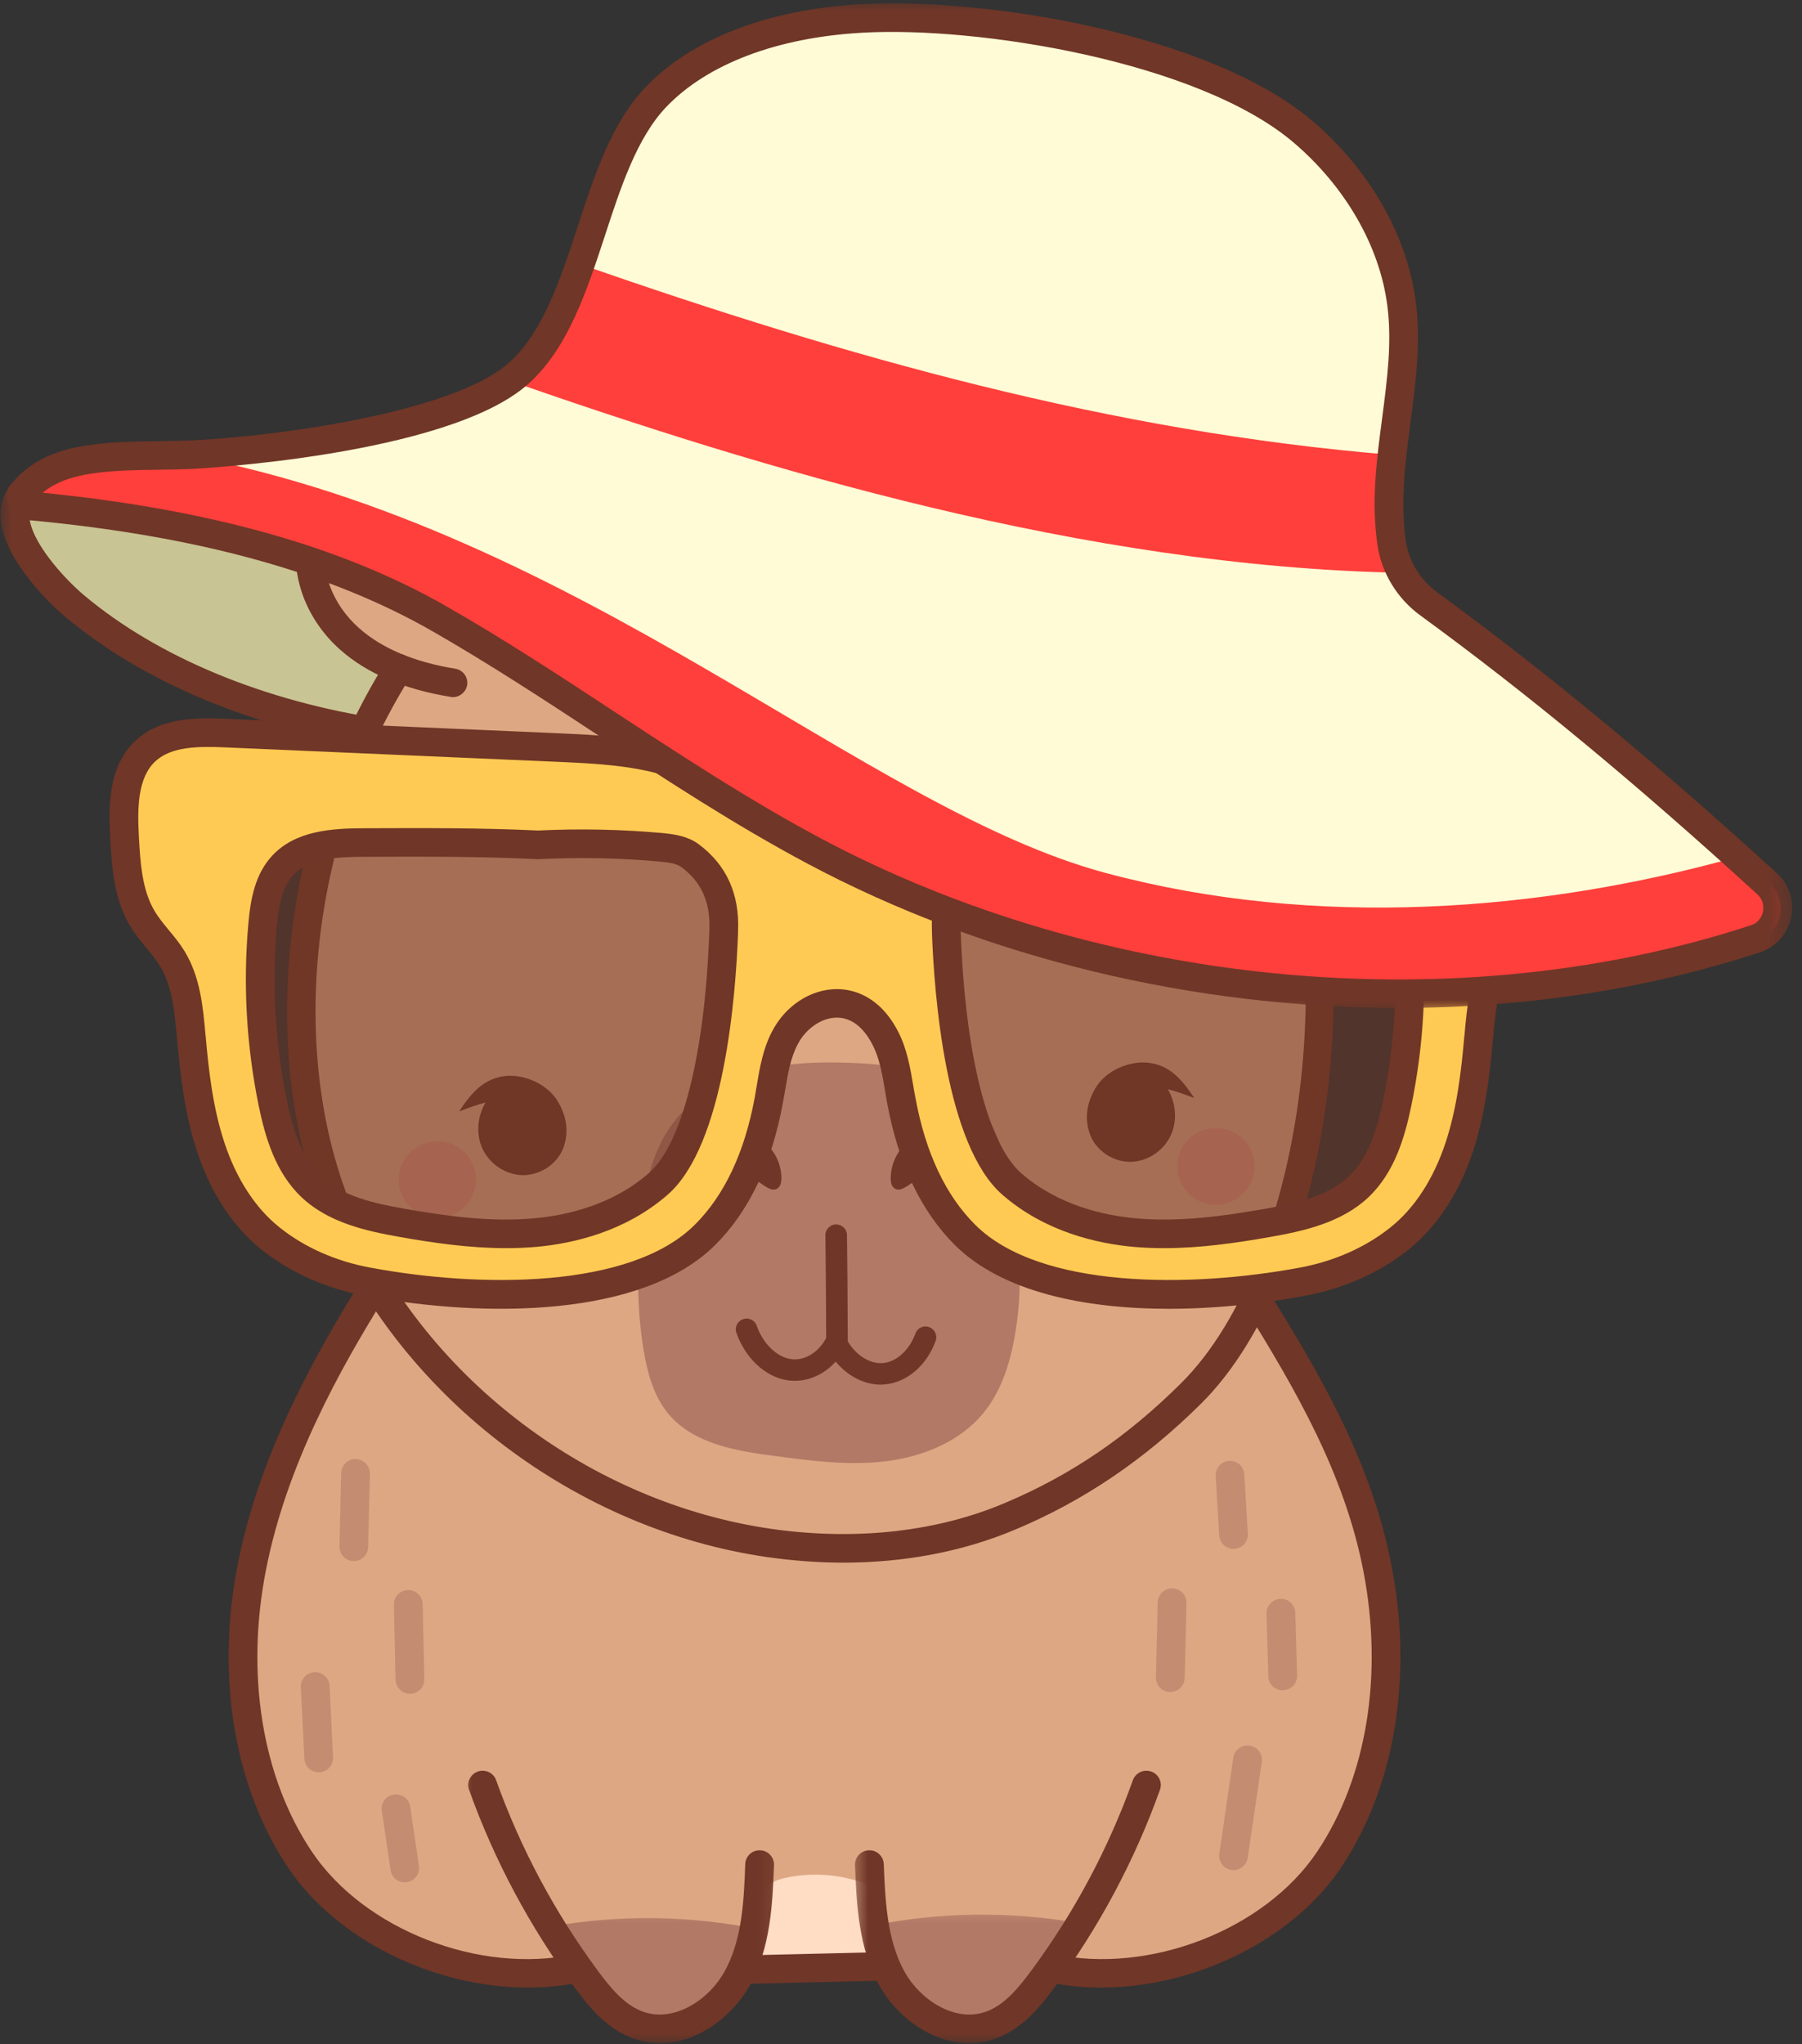 <svg width="82" height="93" viewBox="0 0 82 93" fill="none" xmlns="http://www.w3.org/2000/svg">
<rect x="0" y="0" width="82" height="93" fill="#333333" stroke="none"/>
<path d="M1.397 22.417C0.906 23.256 1.02 24.309 1.489 25.214C1.953 26.125 2.738 26.91 3.583 27.613C7.357 30.782 12.444 32.641 17.548 33.404C22.652 34.162 27.805 33.89 32.811 33.29C29.834 29.026 24.528 26.103 19.021 24.516C13.518 22.924 7.749 22.504 1.397 22.417Z" fill="#C9C493"/>
<mask id="mask0_594_11575" style="mask-type:luminance" maskUnits="userSpaceOnUse" x="0" y="20" width="31" height="15">
<path d="M0 20.939H30.297V34.899H0V20.939Z" fill="white"/>
</mask>
<g mask="url(#mask0_594_11575)">
<path d="M23.219 34.425C21.321 34.425 19.336 34.316 17.27 34.005C11.615 33.165 6.538 31.055 2.983 28.072C1.914 27.178 0.087 25.209 0.022 23.508C0 22.859 0.224 22.286 0.671 21.85C0.927 21.599 1.342 21.599 1.598 21.855C1.849 22.112 1.843 22.526 1.587 22.777C1.402 22.957 1.32 23.175 1.331 23.459C1.374 24.609 2.885 26.289 3.823 27.079C7.198 29.91 12.046 31.916 17.466 32.723C21.436 33.312 25.111 33.149 28.492 32.887C28.846 32.86 29.163 33.127 29.19 33.487C29.223 33.841 28.95 34.157 28.59 34.185C26.878 34.316 25.089 34.425 23.219 34.425Z" fill="#703627"/>
</g>
<mask id="mask1_594_11575" style="mask-type:luminance" maskUnits="userSpaceOnUse" x="10" y="18" width="54" height="75">
<path d="M10.753 18.147H63.799V93H10.753V18.147Z" fill="white"/>
</mask>
<g mask="url(#mask1_594_11575)">
<path d="M24.228 24.173C23.334 22.651 20.929 21.277 19.157 21.174C17.385 21.064 15.896 21.61 14.86 23.044C13.829 24.478 14.615 27.008 15.34 28.622C15.803 29.653 17.319 29.478 18.148 30.405C15.814 34.173 13.704 39.534 13.388 43.901C13.377 48.967 14.593 54.033 17.101 58.592C14.642 62.66 12.701 67.038 11.332 71.477C10.525 74.989 10.967 78.746 12.379 82.061C13.404 84.471 15.002 86.729 17.287 88.027C18.514 88.725 19.888 89.117 21.245 89.504C22.058 89.734 22.881 89.968 23.727 90.001C24.572 90.039 25.455 89.853 26.279 89.406C26.867 90.606 27.811 91.707 29.087 92.144C30.357 92.575 31.971 92.165 32.615 90.993C32.844 90.579 32.969 90.072 33.362 89.81C33.64 89.624 33.994 89.603 34.327 89.592C36.078 89.521 37.833 89.445 39.584 89.374C39.764 89.368 39.949 89.357 40.118 89.417C40.429 89.521 40.636 89.815 40.816 90.088C41.23 90.699 41.661 91.309 42.239 91.767C42.817 92.231 43.559 92.531 44.29 92.438C45.086 92.335 45.746 91.795 46.302 91.222C47 90.508 47.611 89.701 48.167 88.839C48.15 89.281 48.576 89.614 48.985 89.788C50.473 90.404 52.169 89.93 53.691 89.412C54.928 88.986 56.166 88.534 57.268 87.841C59.558 86.402 61.123 84.002 61.935 81.439C63.468 77.726 63.642 73.516 62.682 69.612C61.723 65.713 59.656 62.125 57.164 58.979C60.894 50.238 60.856 39.343 57.088 30.667C58.904 29.729 61.412 27.324 61.248 25.296C61.085 23.262 59.356 21.642 57.409 21.004C55.463 20.366 52.747 22.455 51.46 23.916C50.266 22.499 46.902 21.026 45.124 20.459C38.079 18.218 30.423 19.194 24.228 24.173Z" fill="#DDA783"/>
</g>
<path d="M39.672 85.808C38.467 85.29 37.098 85.148 35.811 85.415C35.478 85.486 35.135 85.589 34.895 85.824C34.601 86.113 34.502 86.533 34.421 86.936C34.279 87.612 34.137 88.294 33.99 88.976C33.963 89.112 33.935 89.276 34.017 89.39C34.11 89.526 34.295 89.548 34.459 89.554C36.078 89.619 37.698 89.548 39.306 89.341C39.514 89.314 39.743 89.276 39.885 89.118C40.152 88.829 39.95 88.37 39.792 88.01C39.394 87.138 39.29 86.14 39.672 85.808Z" fill="#FFDCC4"/>
<path d="M54.34 49.949C53.686 48.946 53.14 48.482 52.322 48.357C51.505 48.226 50.147 48.657 49.694 49.818C49.536 50.222 49.765 49.916 49.929 50.44C50.485 49.731 51.128 49.556 51.935 49.486C52.906 49.404 53.375 49.594 54.34 49.949Z" fill="#703627"/>
<path d="M50.267 49.114C49.536 49.665 49.269 50.718 49.602 51.612C49.88 52.359 50.659 52.855 51.423 52.855C52.241 52.855 53.026 52.31 53.326 51.53C53.631 50.756 53.435 49.785 52.857 49.175C52.273 48.564 51.259 48.367 50.267 49.114Z" fill="#703627"/>
<path d="M57.087 53.062C57.087 53.291 57.044 53.515 56.951 53.728C56.864 53.946 56.738 54.131 56.569 54.295C56.406 54.458 56.215 54.584 56.002 54.676C55.789 54.764 55.56 54.807 55.331 54.807C55.097 54.807 54.873 54.764 54.655 54.676C54.443 54.584 54.252 54.458 54.088 54.295C53.925 54.131 53.794 53.946 53.706 53.728C53.619 53.515 53.576 53.291 53.576 53.062C53.576 52.828 53.619 52.604 53.706 52.392C53.794 52.179 53.925 51.988 54.088 51.825C54.252 51.661 54.443 51.536 54.655 51.448C54.873 51.361 55.097 51.318 55.331 51.318C55.56 51.318 55.789 51.361 56.002 51.448C56.215 51.536 56.406 51.661 56.569 51.825C56.738 51.988 56.864 52.179 56.951 52.392C57.044 52.604 57.087 52.828 57.087 53.062Z" fill="#DD917A"/>
<path d="M20.896 50.56C21.545 49.556 22.096 49.093 22.914 48.962C23.732 48.831 25.084 49.267 25.542 50.429C25.7 50.827 25.466 50.522 25.308 51.05C24.752 50.342 24.108 50.162 23.296 50.096C22.325 50.009 21.861 50.2 20.896 50.56Z" fill="#703627"/>
<path d="M24.964 49.72C25.701 50.276 25.968 51.323 25.635 52.217C25.357 52.965 24.577 53.461 23.808 53.461C22.991 53.461 22.211 52.915 21.905 52.141C21.605 51.361 21.796 50.391 22.38 49.785C22.958 49.175 23.977 48.973 24.964 49.72Z" fill="#703627"/>
<path d="M21.659 53.668C21.659 53.902 21.615 54.126 21.528 54.338C21.435 54.551 21.31 54.742 21.146 54.906C20.983 55.069 20.792 55.194 20.574 55.282C20.361 55.369 20.138 55.418 19.903 55.418C19.669 55.418 19.445 55.369 19.232 55.282C19.014 55.194 18.823 55.069 18.66 54.906C18.496 54.742 18.371 54.551 18.278 54.338C18.191 54.126 18.147 53.902 18.147 53.668C18.147 53.439 18.191 53.215 18.278 53.002C18.371 52.784 18.496 52.599 18.66 52.435C18.823 52.272 19.014 52.146 19.232 52.054C19.445 51.966 19.669 51.923 19.903 51.923C20.138 51.923 20.361 51.966 20.574 52.054C20.792 52.146 20.983 52.272 21.146 52.435C21.31 52.599 21.435 52.784 21.528 53.002C21.615 53.215 21.659 53.439 21.659 53.668Z" fill="#DD917A"/>
<path d="M38.373 71.09C37.359 71.09 36.328 71.019 35.286 70.888C26.654 69.781 18.742 64.001 15.121 56.154C11.632 48.591 12.651 37.86 17.592 30.062C17.788 29.757 18.192 29.664 18.497 29.855C18.802 30.046 18.89 30.449 18.699 30.755C13.976 38.203 12.995 48.428 16.31 55.614C19.746 63.063 27.26 68.549 35.45 69.601C39.142 70.07 42.681 69.656 45.68 68.396C48.706 67.126 51.269 65.386 53.75 62.922C59.334 57.37 61.761 42.364 56.52 31.338C56.362 31.016 56.504 30.629 56.831 30.476C57.158 30.318 57.545 30.46 57.698 30.782C63.162 42.277 60.561 57.986 54.672 63.838C52.103 66.389 49.328 68.276 46.187 69.59C43.826 70.583 41.17 71.09 38.373 71.09Z" fill="#703627"/>
<path d="M23.982 24.996C23.78 24.996 23.579 24.898 23.448 24.723C23.241 24.429 23.311 24.025 23.606 23.818C32.674 17.422 42.168 17.275 51.809 23.371C52.114 23.562 52.207 23.965 52.01 24.265C51.82 24.571 51.416 24.658 51.111 24.467C41.955 18.681 32.958 18.818 24.358 24.876C24.244 24.958 24.113 24.996 23.982 24.996Z" fill="#703627"/>
<path d="M24.015 90.421C19.794 90.421 15.329 88.278 13.109 84.962C10.655 81.303 9.821 76.281 10.813 71.188C11.795 66.172 14.303 61.695 16.381 58.352C16.572 58.047 16.975 57.954 17.281 58.139C17.586 58.33 17.684 58.728 17.493 59.034C15.476 62.284 13.038 66.63 12.1 71.434C11.168 76.2 11.931 80.867 14.194 84.243C16.577 87.793 21.834 89.837 26.169 88.9C26.523 88.823 26.872 89.041 26.949 89.396C27.025 89.745 26.802 90.094 26.453 90.17C25.662 90.339 24.844 90.421 24.015 90.421Z" fill="#703627"/>
<path d="M50.114 90.421C49.285 90.421 48.472 90.339 47.682 90.17C47.327 90.094 47.104 89.745 47.18 89.396C47.256 89.047 47.605 88.823 47.96 88.899C52.295 89.837 57.557 87.793 59.935 84.243C62.197 80.867 62.961 76.2 62.034 71.434C61.167 67.022 58.975 63.238 56.608 59.426C56.417 59.121 56.516 58.723 56.821 58.532C57.126 58.346 57.53 58.439 57.721 58.745C60.153 62.66 62.41 66.559 63.315 71.188C64.313 76.281 63.474 81.303 61.025 84.962C58.8 88.278 54.34 90.421 50.114 90.421Z" fill="#703627"/>
<path d="M34.022 90.257C33.672 90.257 33.378 89.974 33.373 89.619C33.362 89.259 33.645 88.965 34.011 88.954L40.036 88.812C40.401 88.801 40.696 89.085 40.707 89.445C40.718 89.805 40.429 90.104 40.069 90.11L34.038 90.252C34.032 90.257 34.027 90.257 34.022 90.257Z" fill="#703627"/>
<path d="M20.613 31.714C20.575 31.714 20.542 31.709 20.504 31.703C18.382 31.36 16.692 30.635 15.47 29.549C13.9 28.154 13.158 26.092 13.578 24.298C13.982 22.559 15.503 21.087 17.363 20.645C19.042 20.247 20.956 20.661 22.472 21.757C23.797 22.712 24.855 24.195 25.455 25.934C25.569 26.272 25.384 26.643 25.046 26.758C24.702 26.872 24.331 26.692 24.217 26.354C23.704 24.865 22.816 23.606 21.703 22.81C20.493 21.932 18.982 21.599 17.668 21.91C16.277 22.243 15.149 23.322 14.849 24.593C14.538 25.934 15.121 27.499 16.343 28.579C17.374 29.495 18.846 30.117 20.716 30.422C21.071 30.477 21.316 30.815 21.256 31.169C21.202 31.485 20.923 31.714 20.613 31.714Z" fill="#703627"/>
<path d="M22.658 27.935C22.391 27.935 22.14 27.772 22.042 27.505C21.404 25.727 19.544 24.473 17.668 24.456C17.303 24.462 17.009 24.173 17.009 23.813C17.009 23.453 17.298 23.159 17.657 23.159C20.111 23.153 22.451 24.789 23.274 27.063C23.394 27.401 23.22 27.777 22.876 27.897C22.805 27.924 22.729 27.935 22.658 27.935Z" fill="#703627"/>
<path d="M54.923 31.61C54.623 31.61 54.35 31.403 54.285 31.103C54.203 30.754 54.427 30.405 54.776 30.324C56.624 29.909 58.059 29.2 59.029 28.224C60.18 27.068 60.67 25.47 60.272 24.156C59.896 22.897 58.702 21.893 57.295 21.648C55.965 21.413 54.476 21.839 53.32 22.788C52.262 23.649 51.45 24.963 51.035 26.479C50.937 26.823 50.583 27.024 50.233 26.932C49.885 26.839 49.677 26.479 49.775 26.136C50.261 24.363 51.226 22.815 52.491 21.784C53.936 20.601 55.817 20.072 57.524 20.366C59.405 20.694 61.014 22.068 61.526 23.785C62.056 25.547 61.439 27.652 59.962 29.135C58.806 30.291 57.159 31.12 55.065 31.594C55.016 31.605 54.967 31.61 54.923 31.61Z" fill="#703627"/>
<path d="M52.649 27.963C52.589 27.963 52.523 27.957 52.463 27.935C52.12 27.837 51.918 27.477 52.016 27.134C52.698 24.811 54.95 23.028 57.382 22.891C57.742 22.875 58.047 23.148 58.069 23.502C58.091 23.862 57.813 24.167 57.453 24.189C55.56 24.293 53.805 25.683 53.276 27.494C53.188 27.777 52.932 27.963 52.649 27.963Z" fill="#703627"/>
<path d="M38.678 48.351C37.2 48.297 35.701 48.351 34.283 48.749C32.86 49.153 31.508 49.922 30.619 51.099C29.593 52.462 29.283 54.218 29.136 55.914C28.983 57.741 28.988 59.59 29.283 61.4C29.457 62.447 29.741 63.521 30.428 64.334C31.567 65.686 33.492 66.008 35.248 66.237C36.928 66.46 38.629 66.684 40.314 66.477C41.993 66.269 43.684 65.588 44.753 64.279C45.489 63.379 45.887 62.245 46.116 61.105C46.612 58.679 46.416 56.165 45.941 53.733C45.702 52.512 45.369 51.252 44.529 50.325C43.297 48.967 41.317 48.438 38.678 48.351Z" fill="#B27966"/>
<path d="M40.996 52.272C40.701 52.643 40.532 53.117 40.532 53.592C40.527 53.788 40.576 54.017 40.756 54.093C40.93 54.17 41.127 54.06 41.285 53.957C41.628 53.733 41.977 53.499 42.239 53.188C42.484 52.899 42.648 52.479 42.474 52.141C42.343 51.885 42.026 51.748 41.737 51.781C41.448 51.808 41.214 51.999 40.996 52.272Z" fill="#703627"/>
<path d="M35.09 52.272C35.385 52.643 35.554 53.117 35.559 53.592C35.559 53.788 35.51 54.017 35.33 54.093C35.156 54.17 34.959 54.06 34.801 53.957C34.458 53.733 34.114 53.499 33.847 53.188C33.602 52.899 33.438 52.479 33.612 52.141C33.749 51.885 34.059 51.748 34.349 51.781C34.638 51.808 34.872 51.999 35.09 52.272Z" fill="#703627"/>
<path d="M40.08 62.992C39.131 62.992 38.193 62.382 37.658 61.395C37.62 61.324 37.598 61.242 37.598 61.166L37.593 60.419C37.587 58.952 37.577 57.496 37.56 56.198C37.555 55.931 37.773 55.707 38.04 55.702C38.318 55.707 38.536 55.914 38.542 56.181C38.558 57.479 38.569 58.941 38.574 60.413L38.58 61.029C38.967 61.667 39.594 62.06 40.178 62.011C40.788 61.962 41.383 61.422 41.655 60.669C41.743 60.413 42.026 60.282 42.277 60.375C42.533 60.462 42.67 60.746 42.577 60.996C42.173 62.12 41.263 62.9 40.254 62.981C40.194 62.987 40.139 62.992 40.08 62.992Z" fill="#703627"/>
<path d="M36.164 62.818C36.039 62.818 35.913 62.807 35.788 62.785C34.801 62.616 33.907 61.771 33.509 60.631C33.422 60.38 33.558 60.102 33.814 60.015C34.065 59.922 34.349 60.059 34.436 60.315C34.714 61.111 35.325 61.716 35.957 61.825C36.562 61.929 37.195 61.575 37.571 60.915C37.702 60.68 38.002 60.599 38.236 60.735C38.476 60.866 38.558 61.166 38.422 61.4C37.915 62.289 37.059 62.818 36.164 62.818Z" fill="#703627"/>
<mask id="mask2_594_11575" style="mask-type:luminance" maskUnits="userSpaceOnUse" x="38" y="86" width="12" height="7">
<path d="M38.673 86.549H49.84V93H38.673V86.549Z" fill="white"/>
</mask>
<g mask="url(#mask2_594_11575)">
<path d="M39.654 87.612C42.719 86.98 45.936 86.936 49.022 87.476C48.521 88.578 48.014 89.701 47.157 90.612C46.307 91.522 45.047 92.209 43.722 92.133C42.599 92.067 41.574 91.462 40.87 90.672C40.161 89.881 39.742 88.916 39.654 87.612Z" fill="#B27966"/>
</g>
<mask id="mask3_594_11575" style="mask-type:luminance" maskUnits="userSpaceOnUse" x="24" y="86" width="12" height="7">
<path d="M24.713 86.549H35.881V93H24.713V86.549Z" fill="white"/>
</mask>
<g mask="url(#mask3_594_11575)">
<path d="M34.501 87.771C31.436 87.138 28.225 87.095 25.138 87.634C25.635 88.736 26.147 89.859 26.998 90.77C27.849 91.68 29.113 92.368 30.433 92.291C31.562 92.226 32.582 91.621 33.291 90.83C33.994 90.039 34.414 89.074 34.501 87.771Z" fill="#B27966"/>
</g>
<mask id="mask4_594_11575" style="mask-type:luminance" maskUnits="userSpaceOnUse" x="38" y="79" width="17" height="14">
<path d="M38.673 79.569H54.028V93H38.673V79.569Z" fill="white"/>
</mask>
<g mask="url(#mask4_594_11575)">
<path d="M44.098 92.951C42.386 92.951 40.793 91.729 40.013 90.328C39.059 88.599 38.977 86.609 38.907 84.848C38.896 84.493 39.174 84.188 39.539 84.177C39.894 84.161 40.199 84.439 40.215 84.799C40.281 86.413 40.352 88.239 41.159 89.695C41.862 90.971 43.427 92.002 44.823 91.533C45.701 91.239 46.361 90.415 46.911 89.674C48.88 87.018 50.44 84.095 51.552 80.987C51.672 80.649 52.048 80.474 52.386 80.594C52.73 80.714 52.904 81.085 52.784 81.423C51.628 84.651 50.009 87.683 47.964 90.442C47.249 91.413 46.421 92.367 45.248 92.76C44.861 92.891 44.479 92.951 44.098 92.951Z" fill="#703627"/>
</g>
<mask id="mask5_594_11575" style="mask-type:luminance" maskUnits="userSpaceOnUse" x="20" y="79" width="16" height="14">
<path d="M20.525 79.569H35.881V93H20.525V79.569Z" fill="white"/>
</mask>
<g mask="url(#mask5_594_11575)">
<path d="M30.03 92.951C29.654 92.951 29.267 92.891 28.885 92.76C27.707 92.367 26.884 91.413 26.164 90.442C24.125 87.683 22.5 84.651 21.344 81.423C21.224 81.085 21.404 80.714 21.742 80.594C22.08 80.474 22.456 80.649 22.576 80.987C23.689 84.095 25.254 87.018 27.217 89.673C27.767 90.415 28.427 91.238 29.305 91.533C30.701 92.002 32.266 90.971 32.969 89.695C33.782 88.239 33.853 86.412 33.913 84.799C33.929 84.439 34.229 84.16 34.594 84.177C34.954 84.188 35.233 84.493 35.222 84.847C35.151 86.609 35.074 88.599 34.115 90.328C33.335 91.729 31.748 92.951 30.03 92.951Z" fill="#703627"/>
</g>
<path d="M16.097 71.019C16.097 71.019 16.092 71.019 16.086 71.019C15.721 71.008 15.437 70.708 15.448 70.354L15.524 67.017C15.535 66.657 15.83 66.368 16.195 66.379C16.555 66.39 16.839 66.689 16.833 67.044L16.751 70.381C16.746 70.736 16.451 71.019 16.097 71.019Z" fill="#C48C71"/>
<path d="M18.654 77.056C18.3 77.056 18.011 76.772 18 76.418L17.924 73.004C17.913 72.644 18.202 72.35 18.562 72.339C18.916 72.317 19.222 72.617 19.233 72.971L19.309 76.39C19.32 76.75 19.031 77.045 18.671 77.056C18.666 77.056 18.66 77.056 18.654 77.056Z" fill="#C48C71"/>
<path d="M53.352 25.732C53.014 26.305 52.67 26.905 52.616 27.565C52.562 28.224 52.894 28.966 53.532 29.162C53.968 29.299 54.448 29.151 54.873 28.971C55.931 28.519 56.897 27.848 57.687 27.008C58.118 26.556 58.5 26.032 58.636 25.422C58.772 24.811 58.603 24.107 58.096 23.737C57.425 23.251 56.482 23.508 55.713 23.824C54.726 24.222 53.908 24.789 53.352 25.732Z" fill="#FFDCC4"/>
<path d="M14.5 80.627C14.157 80.627 13.868 80.36 13.851 80.011L13.688 76.756C13.671 76.396 13.949 76.09 14.309 76.074C14.669 76.058 14.98 76.33 14.996 76.69L15.155 79.946C15.171 80.306 14.893 80.611 14.533 80.627C14.522 80.627 14.511 80.627 14.5 80.627Z" fill="#C48C71"/>
<path d="M18.415 85.633C18.099 85.633 17.821 85.398 17.772 85.077L17.374 82.377C17.319 82.023 17.564 81.691 17.924 81.641C18.279 81.587 18.611 81.832 18.666 82.187L19.064 84.886C19.119 85.246 18.868 85.573 18.513 85.627C18.481 85.633 18.448 85.633 18.415 85.633Z" fill="#C48C71"/>
<path d="M53.255 76.974C53.249 76.974 53.244 76.974 53.238 76.974C52.878 76.968 52.595 76.668 52.6 76.308L52.682 72.895C52.693 72.535 52.993 72.246 53.353 72.257C53.713 72.268 53.996 72.568 53.991 72.922L53.909 76.341C53.898 76.696 53.609 76.974 53.255 76.974Z" fill="#C48C71"/>
<path d="M56.133 70.463C55.79 70.463 55.501 70.196 55.479 69.847L55.321 67.147C55.299 66.787 55.572 66.482 55.932 66.46C56.291 66.439 56.602 66.711 56.624 67.071L56.782 69.77C56.804 70.13 56.532 70.441 56.172 70.457C56.155 70.463 56.144 70.463 56.133 70.463Z" fill="#C48C71"/>
<path d="M58.369 76.898C58.015 76.898 57.726 76.614 57.715 76.265L57.633 73.402C57.628 73.048 57.911 72.748 58.271 72.737C58.642 72.726 58.931 73.01 58.942 73.37L59.024 76.227C59.035 76.587 58.745 76.887 58.386 76.892C58.38 76.898 58.375 76.898 58.369 76.898Z" fill="#C48C71"/>
<path d="M56.133 85.077C56.1 85.077 56.068 85.077 56.035 85.071C55.68 85.017 55.435 84.689 55.484 84.335L56.122 79.962C56.176 79.607 56.504 79.362 56.864 79.416C57.224 79.466 57.469 79.798 57.42 80.153L56.776 84.52C56.733 84.842 56.449 85.077 56.133 85.077Z" fill="#C48C71"/>
<path d="M37.168 28.148H37.162C36.797 28.143 36.508 27.848 36.513 27.488L36.579 23.066C36.579 22.712 36.873 22.428 37.238 22.428C37.598 22.433 37.887 22.728 37.882 23.088L37.822 27.505C37.816 27.865 37.527 28.148 37.168 28.148Z" fill="#C48C71"/>
<path d="M44.262 28.879C44.251 28.879 44.245 28.879 44.24 28.873C43.88 28.868 43.597 28.568 43.608 28.208L43.7 24.756C43.711 24.402 44 24.102 44.376 24.129C44.736 24.134 45.02 24.434 45.009 24.794L44.911 28.246C44.905 28.595 44.611 28.879 44.262 28.879Z" fill="#C48C71"/>
<path d="M29.354 29.8C29.326 29.8 29.299 29.8 29.277 29.795C28.918 29.757 28.661 29.435 28.699 29.075C28.841 27.854 28.825 26.621 28.645 25.405C28.596 25.051 28.841 24.718 29.201 24.669C29.561 24.62 29.888 24.865 29.943 25.22C30.134 26.545 30.155 27.892 30.003 29.222C29.965 29.555 29.681 29.8 29.354 29.8Z" fill="#C48C71"/>
<path d="M32.81 36.12C32.794 36.12 32.778 36.12 32.756 36.12C32.396 36.087 32.129 35.777 32.162 35.417C32.276 34.053 32.156 32.685 31.813 31.36C31.725 31.011 31.938 30.656 32.287 30.569C32.636 30.476 32.99 30.689 33.083 31.038C33.459 32.505 33.59 34.015 33.465 35.526C33.432 35.864 33.148 36.12 32.81 36.12Z" fill="#C48C71"/>
<path d="M41.077 35.384C40.734 35.384 40.445 35.122 40.423 34.773L40.232 31.518C40.21 31.163 40.483 30.853 40.843 30.831C41.203 30.809 41.514 31.082 41.535 31.442L41.732 34.697C41.754 35.057 41.475 35.362 41.115 35.384C41.105 35.384 41.088 35.384 41.077 35.384Z" fill="#C48C71"/>
<path d="M37.806 40.052C37.463 40.052 37.174 39.785 37.152 39.441L36.956 36.333C36.934 35.973 37.207 35.662 37.567 35.64C37.926 35.624 38.237 35.891 38.259 36.251L38.455 39.359C38.477 39.719 38.205 40.024 37.845 40.046C37.834 40.046 37.817 40.052 37.806 40.052Z" fill="#C48C71"/>
<path d="M29.954 53.859C28.427 55.194 26.409 55.887 24.381 56.072C22.358 56.258 20.318 55.985 18.312 55.636C16.823 55.374 15.258 55.026 14.168 53.989C13.131 53.002 12.695 51.557 12.412 50.156C11.872 47.517 11.714 44.796 11.948 42.108C12.035 41.12 12.204 40.063 12.892 39.343C13.791 38.399 15.253 38.334 16.556 38.329C19.233 38.318 21.911 38.307 24.479 38.432C26.344 38.34 28.214 38.378 30.079 38.547C30.537 38.59 31.023 38.65 31.399 38.923C32.184 39.506 33.007 40.51 32.937 42.32C32.909 42.947 32.702 51.459 29.954 53.859Z" fill="#703627" fill-opacity="0.502"/>
<path d="M69.356 34.141C68.418 33.29 67.011 33.295 65.741 33.35C60.686 33.574 55.626 33.792 50.571 34.01C48.221 34.113 45.761 34.244 43.733 35.438C42.757 36.011 41.95 36.845 40.974 37.418C38.95 38.612 36.916 38.667 35.019 37.418C34.07 36.796 33.236 36.011 32.26 35.438C30.231 34.244 27.772 34.113 25.422 34.01C20.367 33.792 15.306 33.574 10.252 33.35C8.986 33.295 7.574 33.29 6.642 34.141C5.589 35.1 5.589 36.715 5.671 38.132C5.736 39.397 5.824 40.717 6.484 41.802C6.876 42.446 7.443 42.964 7.83 43.602C8.49 44.676 8.599 45.99 8.708 47.244C8.861 48.918 9.063 50.598 9.592 52.19C10.121 53.788 11.004 55.304 12.318 56.351C13.578 57.359 15.121 58.008 16.708 58.308C21.485 59.197 28.808 59.431 32.074 56.187C33.705 54.562 34.566 52.31 34.981 50.058C35.161 49.093 35.259 48.089 35.711 47.222C36.606 45.499 39.016 44.774 40.281 47.222C40.734 48.089 40.832 49.093 41.012 50.058C41.426 52.31 42.288 54.562 43.918 56.187C47.184 59.431 54.513 59.197 59.285 58.308C60.871 58.008 62.414 57.359 63.674 56.351C64.994 55.304 65.872 53.788 66.401 52.19C66.93 50.598 67.131 48.918 67.284 47.244C67.398 45.99 67.502 44.676 68.162 43.602C68.549 42.964 69.122 42.446 69.509 41.802C70.169 40.717 70.256 39.397 70.327 38.132C70.403 36.715 70.403 35.1 69.356 34.141ZM29.953 53.859C28.426 55.194 26.409 55.887 24.38 56.072C22.357 56.258 20.318 55.985 18.311 55.636C16.822 55.374 15.257 55.026 14.167 53.989C13.131 53.002 12.694 51.557 12.411 50.156C11.871 47.517 11.713 44.796 11.947 42.107C12.035 41.12 12.204 40.063 12.891 39.343C13.79 38.399 15.252 38.334 16.555 38.328C19.233 38.318 21.91 38.307 24.478 38.438C26.343 38.339 28.214 38.378 30.078 38.547C30.537 38.59 31.022 38.65 31.398 38.923C32.183 39.506 33.007 40.51 32.936 42.32C32.909 42.953 32.701 51.459 29.953 53.859ZM63.581 50.156C63.298 51.557 62.862 53.002 61.826 53.989C60.735 55.026 59.17 55.374 57.681 55.636C55.675 55.985 53.635 56.258 51.612 56.072C49.584 55.887 47.566 55.194 46.039 53.859C43.291 51.459 43.084 42.953 43.062 42.32C42.986 40.51 43.809 39.506 44.594 38.923C44.971 38.65 45.456 38.59 45.914 38.547C47.779 38.378 49.649 38.339 51.52 38.438C54.082 38.307 56.76 38.318 59.437 38.328C60.746 38.334 62.202 38.399 63.102 39.343C63.789 40.063 63.958 41.12 64.045 42.107C64.279 44.796 64.127 47.517 63.581 50.156Z" fill="#FECA53"/>
<path d="M46.039 53.859C47.566 55.194 49.584 55.887 51.612 56.072C53.636 56.258 55.675 55.985 57.682 55.636C59.17 55.374 60.735 55.026 61.826 53.989C62.862 53.002 63.298 51.557 63.582 50.156C64.127 47.517 64.28 44.796 64.045 42.108C63.958 41.12 63.789 40.063 63.102 39.343C62.202 38.399 60.746 38.334 59.437 38.329C56.76 38.318 54.083 38.307 51.52 38.432C49.649 38.34 47.779 38.378 45.914 38.547C45.456 38.59 44.971 38.65 44.6 38.923C43.809 39.506 42.986 40.51 43.062 42.32C43.084 42.947 43.291 51.459 46.039 53.859Z" fill="#703627" fill-opacity="0.502"/>
<path d="M53.189 59.541C49.322 59.541 45.593 58.766 43.455 56.645C41.917 55.113 40.876 52.937 40.369 50.172C40.336 49.992 40.303 49.813 40.276 49.633C40.145 48.864 40.025 48.139 39.698 47.517C39.289 46.721 38.727 46.295 38.084 46.295C37.391 46.295 36.672 46.786 36.295 47.517C35.968 48.139 35.848 48.864 35.723 49.627C35.69 49.813 35.657 49.992 35.625 50.172C35.118 52.937 34.081 55.113 32.538 56.645C29.239 59.922 22.14 59.982 16.588 58.946C14.827 58.614 13.208 57.894 11.91 56.858C10.612 55.827 9.598 54.284 8.971 52.397C8.398 50.674 8.202 48.864 8.06 47.304L8.049 47.212C7.945 46.056 7.842 44.861 7.275 43.94C7.106 43.662 6.888 43.4 6.659 43.122C6.408 42.816 6.146 42.5 5.928 42.14C5.17 40.892 5.083 39.381 5.017 38.165C4.93 36.589 4.941 34.812 6.201 33.666C7.297 32.663 8.818 32.641 10.279 32.701L25.455 33.361C27.647 33.459 30.379 33.579 32.593 34.877C33.176 35.221 33.705 35.629 34.218 36.028C34.616 36.333 34.987 36.616 35.379 36.878C37.021 37.952 38.787 37.947 40.641 36.862C41.094 36.595 41.508 36.267 41.95 35.918C42.403 35.559 42.877 35.188 43.401 34.877C45.614 33.579 48.346 33.459 50.544 33.361L65.714 32.701C67.175 32.641 68.697 32.663 69.798 33.666C71.052 34.812 71.063 36.589 70.976 38.165C70.911 39.381 70.829 40.892 70.071 42.14C69.847 42.5 69.586 42.816 69.335 43.122C69.106 43.4 68.888 43.662 68.719 43.94C68.157 44.861 68.048 46.056 67.944 47.212L67.933 47.304C67.792 48.864 67.595 50.674 67.023 52.397C66.396 54.284 65.382 55.827 64.084 56.858C62.786 57.894 61.166 58.614 59.405 58.946C57.447 59.312 55.299 59.541 53.189 59.541ZM38.084 44.998C38.749 44.998 39.998 45.248 40.865 46.922C41.279 47.724 41.421 48.586 41.563 49.42C41.59 49.594 41.623 49.769 41.656 49.938C42.114 52.435 43.03 54.382 44.382 55.724C47.321 58.646 54.181 58.597 59.165 57.665C60.714 57.376 62.132 56.749 63.266 55.844C64.367 54.971 65.234 53.635 65.779 51.988C66.308 50.396 66.499 48.678 66.63 47.184L66.641 47.097C66.756 45.788 66.881 44.441 67.601 43.264C67.819 42.909 68.075 42.598 68.326 42.298C68.561 42.015 68.779 41.748 68.948 41.464C69.537 40.493 69.608 39.218 69.673 38.094C69.744 36.813 69.749 35.384 68.915 34.621C68.179 33.955 66.963 33.95 65.774 33.999L50.599 34.659C48.445 34.757 46.002 34.861 44.066 35.995C43.619 36.262 43.204 36.589 42.763 36.938C42.305 37.298 41.836 37.669 41.307 37.98C39.022 39.321 36.721 39.316 34.66 37.963C34.223 37.674 33.814 37.358 33.416 37.053C32.915 36.666 32.44 36.3 31.928 35.995C29.992 34.861 27.549 34.757 25.395 34.659L10.219 33.999C9.036 33.95 7.815 33.955 7.084 34.621C6.244 35.384 6.25 36.813 6.321 38.094C6.386 39.218 6.457 40.493 7.046 41.464C7.215 41.748 7.438 42.015 7.667 42.298C7.918 42.598 8.175 42.909 8.393 43.264C9.112 44.441 9.238 45.788 9.352 47.097L9.363 47.184C9.494 48.673 9.685 50.396 10.214 51.988C10.759 53.635 11.626 54.971 12.728 55.844C13.862 56.749 15.28 57.376 16.834 57.665C21.812 58.597 28.672 58.646 31.611 55.724C32.964 54.382 33.88 52.435 34.343 49.938C34.37 49.764 34.403 49.589 34.431 49.414C34.572 48.58 34.714 47.724 35.134 46.922C35.739 45.75 36.895 44.998 38.084 44.998ZM23.023 56.782C21.371 56.782 19.74 56.547 18.197 56.274C16.676 56.007 14.942 55.625 13.715 54.459C12.521 53.324 12.062 51.71 11.768 50.287C11.217 47.577 11.054 44.807 11.299 42.053C11.397 40.919 11.599 39.752 12.417 38.896C13.48 37.783 15.111 37.685 16.55 37.68C19.179 37.669 21.9 37.658 24.479 37.783C26.36 37.691 28.263 37.729 30.139 37.898C30.695 37.952 31.284 38.034 31.786 38.4C33.051 39.337 33.656 40.663 33.585 42.342V42.435C33.482 45.265 32.969 52.092 30.384 54.349C28.454 56.034 26.087 56.569 24.441 56.721C23.966 56.765 23.497 56.782 23.023 56.782ZM18.742 38.972C18.012 38.972 17.281 38.978 16.556 38.978C15.329 38.983 14.075 39.048 13.366 39.79C12.826 40.357 12.679 41.268 12.597 42.167C12.368 44.796 12.521 47.441 13.049 50.031C13.3 51.258 13.687 52.632 14.62 53.521C15.585 54.431 17.03 54.748 18.426 54.993C20.318 55.325 22.341 55.609 24.321 55.424C25.771 55.293 27.854 54.829 29.523 53.373C31.05 52.037 32.08 47.931 32.277 42.391L32.282 42.293C32.331 41.05 31.917 40.117 31.006 39.447C30.777 39.278 30.406 39.228 30.019 39.196C28.192 39.027 26.344 38.994 24.512 39.087C24.49 39.087 24.468 39.087 24.446 39.087C22.598 38.994 20.662 38.972 18.742 38.972ZM52.971 56.782C52.496 56.782 52.027 56.765 51.553 56.721C49.906 56.569 47.545 56.034 45.609 54.349C43.024 52.092 42.512 45.265 42.408 42.435V42.342C42.337 40.663 42.943 39.337 44.208 38.4C44.709 38.034 45.298 37.952 45.854 37.898C47.73 37.729 49.633 37.691 51.52 37.783C54.094 37.658 56.815 37.669 59.443 37.68C60.883 37.685 62.513 37.783 63.577 38.896C64.394 39.752 64.602 40.919 64.7 42.053C64.94 44.807 64.782 47.577 64.225 50.287C63.931 51.71 63.473 53.324 62.279 54.459C61.052 55.625 59.323 56.007 57.796 56.274C56.253 56.547 54.623 56.782 52.971 56.782ZM49.513 39.032C48.33 39.032 47.147 39.087 45.974 39.196C45.587 39.228 45.216 39.278 44.987 39.447C44.077 40.117 43.662 41.05 43.711 42.293L43.717 42.391C43.913 47.931 44.944 52.037 46.471 53.373C48.139 54.829 50.222 55.293 51.673 55.424C53.652 55.609 55.675 55.325 57.567 54.993C58.969 54.748 60.414 54.431 61.373 53.521C62.312 52.632 62.693 51.258 62.944 50.031C63.473 47.441 63.626 44.796 63.397 42.167C63.315 41.268 63.168 40.357 62.628 39.79C61.919 39.048 60.665 38.983 59.438 38.978C56.815 38.967 54.105 38.956 51.553 39.087C51.531 39.087 51.504 39.087 51.482 39.087C50.828 39.048 50.173 39.032 49.513 39.032Z" fill="#703627"/>
<mask id="mask6_594_11575" style="mask-type:luminance" maskUnits="userSpaceOnUse" x="0" y="0" width="82" height="47">
<path d="M0 0H81.663V46.067H0V0Z" fill="white"/>
</mask>
<g mask="url(#mask6_594_11575)">
<path d="M80.094 39.79C81.168 40.766 80.775 42.533 79.385 42.964C66.112 47.092 49.982 45.548 37.228 38.754C31.279 35.586 26.022 31.54 20.193 28.197C14.369 24.86 7.416 23.557 0.884 22.995C1.604 21.588 3.021 21.103 4.45 20.912C5.879 20.721 7.362 20.787 8.823 20.727C11.784 20.601 22.058 18.796 23.77 17.029C26.796 13.91 27.025 7.601 30.024 4.46C32.2 2.176 35.783 1.085 39.376 0.878C44.698 0.572 54.928 2.165 59.47 6.031C61.968 8.158 63.587 10.988 63.958 13.856C64.504 18.076 62.431 22.199 63.958 26.621C69.547 30.602 74.766 34.953 80.094 39.79Z" fill="#FFFBD6"/>
</g>
<mask id="mask7_594_11575" style="mask-type:luminance" maskUnits="userSpaceOnUse" x="0" y="19" width="82" height="28">
<path d="M0 19.543H81.663V46.066H0V19.543Z" fill="white"/>
</mask>
<g mask="url(#mask7_594_11575)">
<path d="M80.519 40.183C80.066 39.768 79.614 39.359 79.161 38.956C70.136 41.486 59.868 42.277 50.315 39.714C39.327 36.775 26.605 24.2 8.638 20.732C8.627 20.732 8.616 20.732 8.605 20.732C7.504 20.748 6.402 20.754 5.312 20.83C3.621 20.945 1.751 21.305 0.884 22.995C7.416 23.557 14.369 24.86 20.193 28.197C26.022 31.54 31.279 35.586 37.228 38.754C50.173 45.647 66.597 47.141 79.979 42.773C81.097 42.407 81.386 40.968 80.519 40.183Z" fill="#FE3F3C"/>
</g>
<path d="M63.784 26.06C63.615 23.878 63.43 23.077 63.348 20.694C50.528 19.647 38.499 16.233 26.459 12.04C25.063 14.259 24.616 15.476 23.176 17.319C34.66 21.321 49.301 25.776 63.784 26.06Z" fill="#FE3F3C"/>
<mask id="mask8_594_11575" style="mask-type:luminance" maskUnits="userSpaceOnUse" x="0" y="0" width="82" height="47">
<path d="M0 0H81.663V46.067H0V0Z" fill="white"/>
</mask>
<g mask="url(#mask8_594_11575)">
<path d="M63.653 45.854C54.356 45.854 44.873 43.618 36.743 39.289C33.427 37.522 30.292 35.466 27.26 33.476C24.811 31.867 22.281 30.209 19.686 28.721C14.985 26.027 8.96 24.369 1.266 23.66C0.884 23.622 0.557 23.388 0.404 23.039C0.257 22.695 0.306 22.303 0.535 22.008C1.549 20.716 3.103 20.372 4.183 20.231C5.175 20.094 6.195 20.083 7.177 20.072C7.657 20.061 8.136 20.056 8.611 20.04C12.237 19.887 20.553 18.824 23.154 16.506C24.713 15.121 25.509 12.678 26.284 10.317C27.042 7.994 27.827 5.589 29.365 3.975C31.464 1.772 34.943 0.431 39.153 0.191C44.78 -0.136 55.054 1.532 59.716 5.497C62.322 7.716 64.04 10.721 64.427 13.736C64.667 15.59 64.422 17.417 64.187 19.189C63.958 20.956 63.713 22.777 63.969 24.582C64.1 25.52 64.624 26.381 65.403 26.949C70.322 30.537 75.23 34.594 80.857 39.725C81.424 40.243 81.664 41.001 81.501 41.753C81.337 42.5 80.813 43.084 80.088 43.324C74.913 45.02 69.319 45.854 63.653 45.854ZM1.942 22.417C9.56 23.175 15.585 24.871 20.34 27.598C22.968 29.102 25.515 30.771 27.98 32.391C30.99 34.365 34.098 36.404 37.359 38.144C50.141 44.949 66.358 46.465 79.679 42.092C80.077 41.961 80.192 41.617 80.225 41.481C80.284 41.181 80.192 40.886 79.968 40.685C74.384 35.586 69.509 31.556 64.629 27.996C63.566 27.221 62.857 26.043 62.677 24.762C62.393 22.782 62.65 20.874 62.895 19.02C63.124 17.253 63.348 15.585 63.13 13.9C62.781 11.2 61.226 8.496 58.865 6.484C54.525 2.792 44.497 1.183 39.229 1.489C35.352 1.707 32.184 2.912 30.314 4.87C28.978 6.271 28.241 8.534 27.527 10.721C26.698 13.245 25.848 15.857 24.026 17.477C20.34 20.754 8.785 21.332 8.671 21.337C8.18 21.354 7.684 21.365 7.193 21.37C6.206 21.381 5.274 21.398 4.357 21.517C3.272 21.659 2.493 21.954 1.942 22.417Z" fill="#703627"/>
</g>
</svg>
